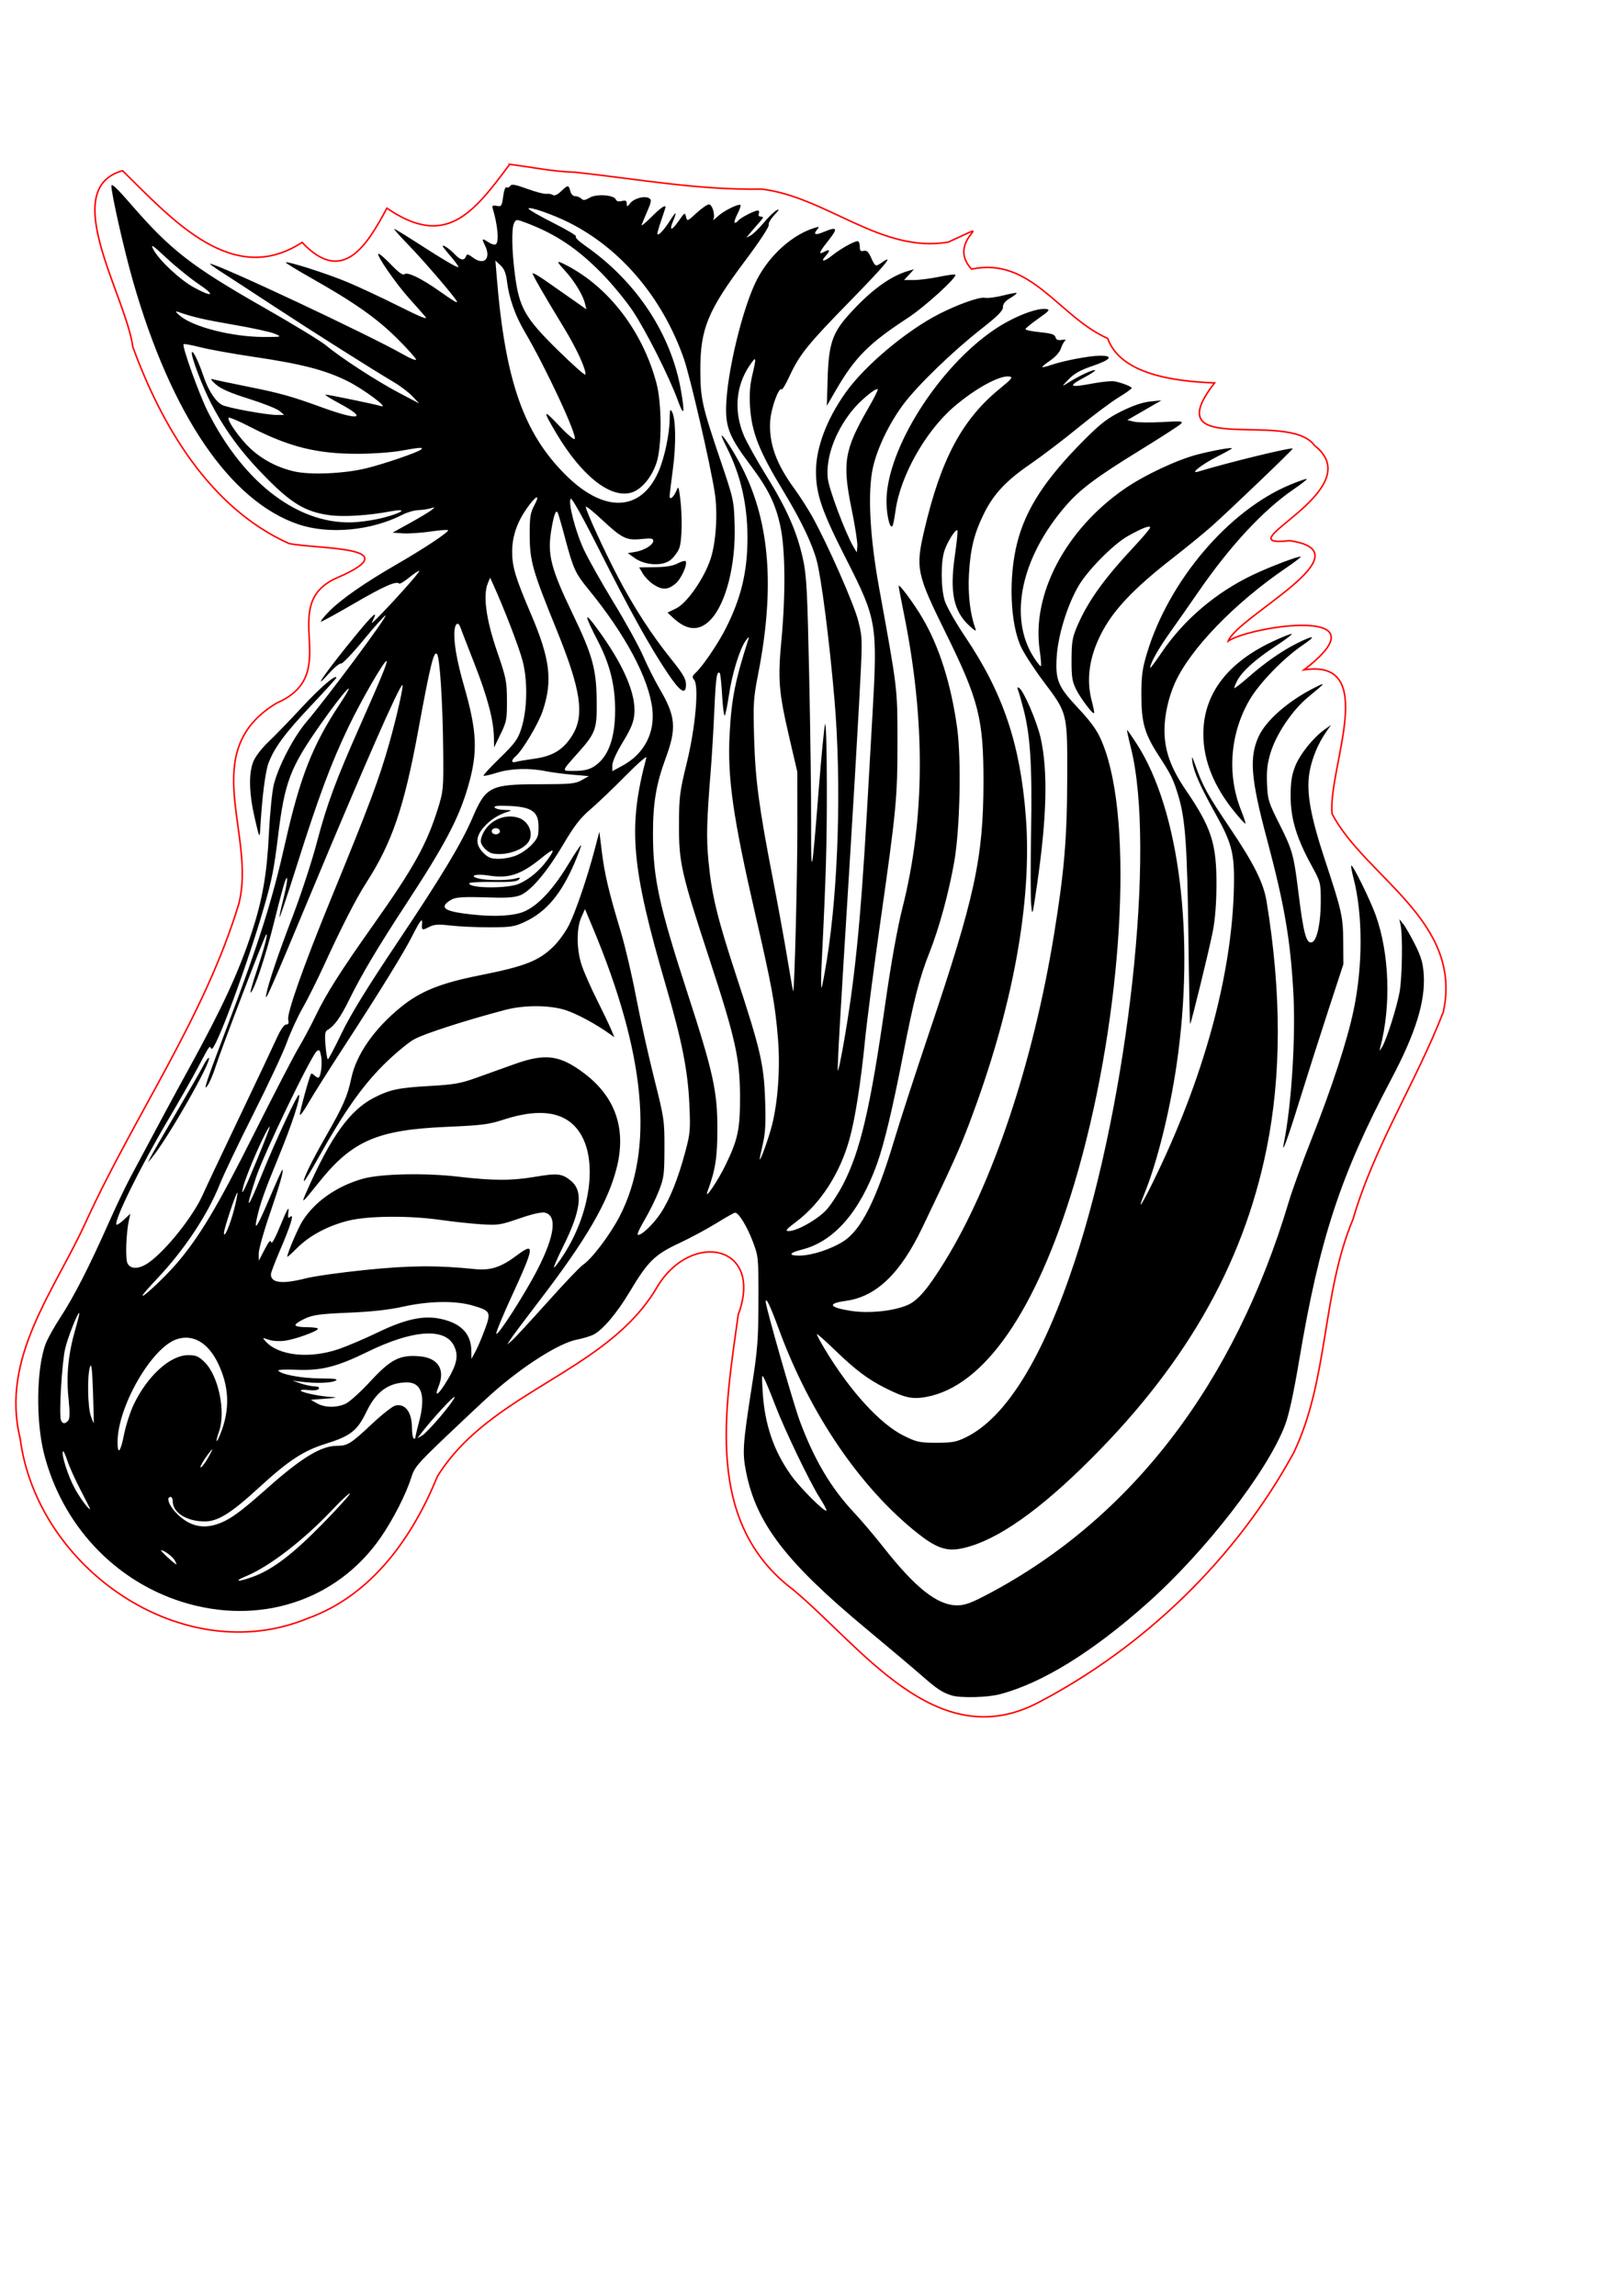<?xml version="1.0" encoding="UTF-8" standalone="no"?>
<!-- Created with Inkscape (http://www.inkscape.org/) -->

<svg
   width="210mm"
   height="297mm"
   viewBox="0 0 210 297"
   version="1.1"
   id="svg1"
   xml:space="preserve"
   inkscape:version="1.3.2 (091e20e, 2023-11-25, custom)"
   sodipodi:docname="zebra.svg"
   xmlns:inkscape="http://www.inkscape.org/namespaces/inkscape"
   xmlns:sodipodi="http://sodipodi.sourceforge.net/DTD/sodipodi-0.dtd"
   xmlns="http://www.w3.org/2000/svg"
   xmlns:svg="http://www.w3.org/2000/svg"><sodipodi:namedview
     id="namedview1"
     pagecolor="#ffffff"
     bordercolor="#000000"
     borderopacity="0.25"
     inkscape:showpageshadow="2"
     inkscape:pageopacity="0.0"
     inkscape:pagecheckerboard="0"
     inkscape:deskcolor="#d1d1d1"
     inkscape:document-units="mm"
     inkscape:zoom="1.0343421"
     inkscape:cx="395.42044"
     inkscape:cy="377.53468"
     inkscape:window-width="1920"
     inkscape:window-height="1017"
     inkscape:window-x="-8"
     inkscape:window-y="-8"
     inkscape:window-maximized="1"
     inkscape:current-layer="layer1" /><defs
     id="defs1" /><g
     inkscape:label="Calque 1"
     inkscape:groupmode="layer"
     id="layer1"><path
       style="fill:#000000"
       d="m 123.141,219.333 c -1.192,-0.362 -1.928,-0.846 -3.821,-2.513 -1.019,-0.897 -4.293,-3.66 -7.276,-6.14 -10.322,-8.581 -14.159,-13.577 -15.489,-20.167 -0.524,-2.596 -0.459,-3.586 0.742,-11.277 0.731,-4.68 0.828,-5.95 0.837,-10.98 0.011,-5.623 0.002,-5.711 -0.742,-7.673 -0.738,-1.945 -1.818,-3.704 -2.275,-3.704 -0.127,0 -1.221,0.615 -2.433,1.366 -1.211,0.751 -3.398,1.924 -4.858,2.606 -3.112,1.453 -4.01,2.34 -6.362,6.281 -1.633,2.737 -3.456,4.892 -4.669,5.519 -0.405,0.209 -1.361,0.499 -2.125,0.643 -2.313,0.437 -7.069,3.457 -11.07,7.03 -0.959,0.857 -3.588,3.317 -5.841,5.466 -3.801,3.626 -4.131,4.018 -4.572,5.424 -0.654,2.083 -2.334,5.371 -3.918,7.668 -5.664,8.214 -15.754,11.488 -25.723,8.345 -8.776,-2.767 -15.501,-9.979 -17.842,-19.135 -1.094,-4.276 -0.994,-11.094 0.208,-14.258 0.257,-0.676 1.129,-2.237 1.938,-3.47 1.685,-2.566 3.695,-6.498 6.144,-12.015 0.936,-2.109 2.226,-4.821 2.867,-6.026 3.338,-6.28 5.628,-10.536 7.676,-14.262 4.202,-7.649 6.396,-12.408 8.033,-17.43 1.405,-4.309 1.967,-7.548 2.226,-12.832 0.128,-2.619 0.417,-5.477 0.642,-6.35 0.618,-2.402 2.575,-6.144 4.221,-8.07 2.655,-3.106 10.568,-13.758 10.221,-13.758 -0.13,0 -1.407,1.424 -2.837,3.165 -1.43,1.741 -2.744,3.116 -2.919,3.056 -0.175,-0.06 -0.874,0.51 -1.554,1.267 -2.524,2.81 -0.238,-0.432 3.556,-5.044 2.142,-2.604 2.821,-3.196 2.145,-1.871 -0.269,0.528 -0.2,0.503 0.482,-0.176 1.926,-1.917 5.611,-6.041 5.499,-6.154 -0.068,-0.068 -0.647,0.306 -1.287,0.83 -0.64,0.524 -1.233,0.883 -1.319,0.798 -0.37,-0.37 -1.982,0.341 -5.785,2.554 -2.236,1.301 -4.18,2.366 -4.32,2.367 -0.14,5.2e-4 0.336,-0.601 1.058,-1.336 1.522,-1.55 4.594,-3.687 8.721,-6.068 3.56,-2.054 6.839,-4.233 6.651,-4.421 -0.077,-0.077 -1.128,0.004 -2.337,0.18 -1.209,0.175 -2.793,0.278 -3.52,0.228 l -1.323,-0.091 2.249,-1.244 c 1.237,-0.684 2.487,-1.434 2.778,-1.667 0.515,-0.413 0.512,-0.419 -0.132,-0.228 -0.364,0.108 -1.078,0.21 -1.587,0.228 -0.509,0.017 -1.402,0.276 -1.984,0.575 -4.067,2.089 -9.547,2.6 -13.511,1.26 -8.822,-2.981 -16.43,-14.148 -21.375,-31.375 -1.151,-4.009 -2.817,-11.351 -2.817,-12.411 0,-0.376 0.746,0.324 2.473,2.318 5.198,6.003 7.83,8.05 17.286,13.439 3.745,2.134 7.35,4.331 8.011,4.881 1.931,1.609 6.543,4.607 9.404,6.113 l 2.646,1.393 -0.854,-0.909 c -0.47,-0.5 -1.541,-1.317 -2.381,-1.816 -3.013,-1.79 -10.615,-6.6 -15.575,-9.855 -2.779,-1.823 -5.815,-3.804 -6.747,-4.4 -0.932,-0.597 -1.608,-1.087 -1.502,-1.091 0.9,-0.026 20.629,9.238 25.01,11.743 0.909,0.52 1.654,0.817 1.654,0.66 0,-0.157 -1.101,-1.384 -2.447,-2.725 -2.631,-2.622 -5.553,-4.678 -11.128,-7.826 -1.864,-1.053 -3.341,-1.962 -3.283,-2.02 0.195,-0.195 5.316,1.44 7.955,2.54 1.433,0.597 4.41,1.988 6.615,3.091 2.962,1.481 3.87,1.842 3.479,1.381 -0.291,-0.343 -1.225,-1.399 -2.074,-2.346 -1.739,-1.937 -4.242,-5.551 -4.007,-5.786 0.085,-0.085 0.814,0.532 1.62,1.371 1.036,1.078 1.557,1.449 1.778,1.266 0.384,-0.319 2.171,0.548 4.49,2.179 1.908,1.342 2.294,1.575 2.294,1.388 0,-0.283 -4.141,-5.132 -6.18,-7.236 -1.164,-1.201 -2.039,-2.183 -1.946,-2.183 0.093,0 1.204,0.667 2.467,1.482 3.766,2.429 5.71,3.582 5.833,3.459 0.064,-0.064 -0.366,-0.673 -0.955,-1.354 -0.589,-0.681 -1.071,-1.294 -1.071,-1.363 0,-0.247 0.938,0.387 1.567,1.059 0.729,0.779 1.215,0.872 1.443,0.278 0.134,-0.35 0.265,-0.327 0.922,0.158 1.452,1.074 2.381,0.1 1.531,-1.604 -0.453,-0.908 -0.396,-0.952 0.488,-0.373 0.352,0.231 0.765,0.343 0.917,0.249 0.452,-0.279 0.264,-2.463 -0.402,-4.668 -0.101,-0.333 0.015,-0.4 0.526,-0.302 0.611,0.117 0.667,0.034 0.834,-1.221 0.103,-0.779 0.288,-1.278 0.439,-1.185 0.143,0.089 0.356,0.007 0.472,-0.181 0.167,-0.27 0.635,-0.188 2.2,0.383 1.094,0.399 2.206,0.69 2.471,0.646 0.265,-0.044 0.641,0.02 0.834,0.141 0.231,0.145 0.599,-0.016 1.073,-0.47 0.89,-0.853 0.99,-0.855 1.197,-0.029 0.099,0.396 0.355,0.661 0.637,0.661 0.259,0 0.615,0.144 0.791,0.32 0.25,0.25 0.486,0.222 1.084,-0.131 0.884,-0.522 3.152,-0.358 3.383,0.245 0.088,0.229 0.363,0.299 0.77,0.197 0.497,-0.125 0.635,-0.053 0.64,0.333 0.005,0.453 0.042,0.448 0.463,-0.07 0.514,-0.631 1.875,-0.98 2.446,-0.626 0.317,0.196 0.281,0.455 -0.231,1.636 -0.334,0.772 -0.673,1.582 -0.753,1.8 -0.08,0.218 0.479,-0.228 1.243,-0.992 1.189,-1.19 1.852,-1.654 1.852,-1.298 0,0.05 -0.238,0.783 -0.529,1.629 -0.291,0.846 -0.529,1.653 -0.529,1.794 0,0.442 0.845,-0.423 1.623,-1.661 0.826,-1.314 0.961,-1.263 0.375,0.141 -0.52,1.245 -0.119,1.157 0.805,-0.177 0.721,-1.04 0.766,-1.064 0.906,-0.472 0.144,0.609 0.174,0.598 1.357,-0.493 0.666,-0.614 1.391,-1.116 1.611,-1.116 0.435,0 0.846,1.436 0.557,1.945 -0.095,0.167 0.174,-0.018 0.596,-0.41 0.775,-0.72 2.706,-1.671 2.932,-1.444 0.067,0.067 -0.127,0.61 -0.431,1.206 -0.304,0.596 -0.439,1.084 -0.299,1.084 0.14,0 0.329,-0.121 0.42,-0.268 0.201,-0.326 2.106,-1.319 2.529,-1.319 0.167,0 0.235,0.179 0.151,0.397 -0.098,0.254 0.005,0.397 0.286,0.397 0.356,0 0.315,0.137 -0.214,0.728 -0.359,0.4 -0.887,1.013 -1.174,1.361 l -0.522,0.634 0.565,-0.296 c 0.311,-0.163 1.069,-0.898 1.684,-1.633 0.616,-0.735 1.374,-1.468 1.684,-1.628 0.403,-0.207 0.316,-0.029 -0.304,0.624 -0.478,0.503 -0.807,1.084 -0.731,1.29 0.079,0.215 -1.214,2.176 -3.028,4.595 -4.855,6.471 -5.826,8.833 -5.819,14.158 0.005,3.665 0.227,4.67 2.549,11.52 1.779,5.249 1.794,5.318 1.89,8.599 0.149,5.103 -1.125,10.105 -3.104,12.185 -1.452,1.527 -3.045,1.45 -4.849,-0.233 l -0.732,-0.682 1.117,-0.542 c 1.412,-0.685 3.683,-3.972 4.481,-6.484 0.691,-2.176 0.917,-5.895 0.515,-8.477 -0.581,-3.734 -3.179,-14.998 -4.004,-17.356 -2.735,-7.825 -8.094,-14.187 -14.801,-17.571 -2.12,-1.07 -5.292,-2.171 -5.292,-1.837 0,0.136 1.459,0.98 3.241,1.876 1.783,0.896 3.089,1.682 2.902,1.747 -0.19,0.066 0.335,0.587 1.191,1.183 6.642,4.628 11.131,11.425 12.399,18.77 0.518,3.004 0.381,3.431 -0.406,1.262 -1.093,-3.012 -4.129,-9.039 -5.846,-11.603 -0.918,-1.371 -2.749,-3.586 -4.069,-4.922 -3.133,-3.171 -5.897,-5.015 -9.653,-6.443 -1.311,-0.498 -1.361,-0.499 -1.614,-0.026 -0.363,0.679 -0.316,3.591 0.11,6.817 0.553,4.186 1.308,5.501 5.551,9.669 1.901,1.867 3.494,3.283 3.539,3.145 0.177,-0.532 -1.097,-3.327 -2.765,-6.062 -2.554,-4.189 -4.05,-6.786 -4.05,-7.034 0,-0.12 0.774,0.324 1.72,0.986 0.946,0.662 2.511,1.758 3.479,2.436 l 1.759,1.232 -0.189,-0.769 c -0.274,-1.111 -1.396,-2.942 -2.608,-4.258 -1.15,-1.247 -1.125,-1.363 0.153,-0.706 5.544,2.849 9.925,8.574 11.714,15.308 0.697,2.624 0.704,8.138 0.013,10.244 -0.645,1.964 -1.998,3.55 -3.337,3.91 -2.692,0.725 -6.387,-2.223 -9.639,-7.691 -1.796,-3.02 -1.738,-3.218 0.307,-1.04 1.024,1.091 1.954,1.896 2.067,1.787 0.399,-0.385 -3.727,-9.242 -6.492,-13.935 -1.2,-2.036 -1.999,-4.311 -2.258,-6.42 -0.136,-1.109 -0.356,-1.662 -0.844,-2.117 l -0.66,-0.615 0.172,2.117 c 1.094,13.429 3.483,20.252 8.993,25.687 4.913,4.846 9.611,4.684 11.897,-0.412 0.802,-1.788 1.476,-4.946 1.488,-6.976 0.006,-1.084 0.065,-1.267 0.286,-0.888 0.504,0.867 0.562,4.203 0.128,7.448 -0.232,1.74 -0.423,3.325 -0.423,3.521 0,0.53 0.519,0.112 0.859,-0.692 0.281,-0.664 0.307,-0.624 0.487,0.753 0.327,2.506 0.267,5.778 -0.123,6.711 -0.201,0.48 -0.707,1.143 -1.124,1.473 -1.029,0.812 -3.286,0.687 -4.609,-0.256 l -0.905,-0.644 0.965,-0.157 c 1.166,-0.19 2.334,-0.91 2.334,-1.44 0,-0.313 -0.292,-0.356 -1.538,-0.226 -1.942,0.203 -2.506,-0.077 -5.165,-2.56 -1.115,-1.042 -2.028,-1.766 -2.028,-1.609 0,0.483 2.317,5.545 4.119,8.998 2.06,3.949 4.388,7.542 6.946,10.727 1.518,1.889 1.899,2.544 1.899,3.261 0,1.447 -0.735,0.984 -2.417,-1.525 -2.262,-3.374 -4.878,-8.094 -8.757,-15.802 -2.072,-4.118 -3.59,-6.844 -3.732,-6.702 -0.393,0.393 0.587,4.204 1.695,6.585 0.563,1.211 2.298,4.293 3.855,6.848 1.557,2.555 3.275,5.672 3.818,6.926 0.543,1.254 1.475,3.111 2.07,4.125 2.152,3.667 2.288,5.159 0.827,9.12 -1.223,3.318 -1.638,5.813 -1.629,9.804 0.012,5.681 0.782,9.216 4.495,20.637 3.296,10.138 3.841,12.618 3.839,17.462 -10e-4,3.7 -0.256,5.326 -1.266,8.07 -0.503,1.367 1.305,-1.28 2.349,-3.44 1.594,-3.296 1.868,-4.631 1.844,-8.996 -0.026,-4.769 -0.631,-7.455 -3.975,-17.65 -3.627,-11.056 -3.937,-12.421 -3.922,-17.275 0.011,-3.672 0.087,-4.275 1.014,-8.07 1.126,-4.608 1.594,-9.94 0.943,-10.725 -0.28,-0.337 -0.243,-0.494 0.214,-0.92 0.916,-0.853 2.87,-3.73 3.866,-5.691 2.005,-3.947 2.829,-7.381 2.826,-11.776 -0.003,-4.288 -0.878,-8.094 -2.685,-11.674 -0.43,-0.851 -0.726,-1.548 -0.658,-1.548 0.257,0 1.821,2.49 2.792,4.446 3.462,6.973 4.083,15.424 1.94,26.378 -0.619,3.165 -0.661,3.83 -0.53,8.334 0.159,5.439 0.624,8.921 2.441,18.286 0.66,3.403 1.503,8.033 1.873,10.289 0.37,2.255 0.703,4.132 0.741,4.169 0.165,0.165 0.549,-14.983 0.542,-21.367 l -0.008,-7.011 -0.993,-4.262 c -1.412,-6.059 -1.545,-7.627 -1.073,-12.671 0.565,-6.046 0.518,-11.831 -0.122,-14.827 -0.622,-2.915 -1.561,-4.829 -3.892,-7.935 -2.616,-3.486 -3.172,-4.797 -3.135,-7.4 0.062,-4.415 2.156,-13.085 4.021,-16.65 1.651,-3.157 4.584,-5.768 7.456,-6.642 0.594,-0.181 0.623,-0.157 0.293,0.241 -0.537,0.647 -0.235,0.754 0.851,0.3 1.774,-0.741 1.9,-0.512 0.612,1.112 -1.263,1.592 -1.361,1.896 -0.454,1.411 0.664,-0.355 0.714,-0.101 0.112,0.564 -0.756,0.835 -0.219,0.792 0.862,-0.07 1.089,-0.868 2.808,-1.829 3.271,-1.829 0.151,0 0.275,0.312 0.275,0.692 0,0.55 0.103,0.665 0.503,0.561 0.385,-0.101 0.612,0.11 0.966,0.895 0.525,1.165 0.57,1.184 1.399,0.603 1.677,-1.175 0.424,0.344 -4.103,4.973 -5.499,5.622 -6.56,6.936 -7.85,9.722 -0.479,1.034 -0.939,1.812 -1.022,1.728 -0.369,-0.369 -1.393,2.478 -1.489,4.144 -0.166,2.861 0.775,5.477 3.128,8.697 0.691,0.946 1.723,2.553 2.293,3.572 2.003,3.581 5.44,11.378 5.99,13.59 0.55,2.211 0.55,2.221 0.09,10.716 -0.253,4.676 -0.806,14.039 -1.228,20.805 -1.246,19.974 -1.617,26.516 -1.512,26.621 0.054,0.054 0.358,-1.359 0.675,-3.141 1.498,-8.428 2.252,-15.848 3.075,-30.227 0.216,-3.784 0.543,-9.499 0.726,-12.7 0.669,-11.701 0.565,-12.319 -3.363,-20.047 -3.21,-6.315 -3.947,-8.451 -3.946,-11.439 0.002,-3.05 1.387,-6.726 3.836,-10.178 2.482,-3.499 7.895,-8.038 12.166,-10.203 2.446,-1.239 5.15,-2.192 5.846,-2.059 0.376,0.072 1.432,-0.061 2.346,-0.295 0.914,-0.234 1.709,-0.379 1.766,-0.322 0.057,0.057 -0.318,0.353 -0.833,0.657 -0.65,0.383 -0.937,0.743 -0.937,1.173 0,0.474 -0.671,1.147 -2.843,2.851 -3.654,2.866 -8.156,7.22 -9.999,9.668 -1.847,2.454 -3.417,5.704 -3.981,8.239 -0.704,3.163 -0.408,8.915 0.8,15.55 2.404,13.208 2.373,12.947 2.374,19.844 0.001,7.366 -0.128,8.728 -2.216,23.416 -0.859,6.039 -1.754,12.945 -1.99,15.346 -0.525,5.356 -1.266,10.07 -1.996,12.7 -1.225,4.415 -3.707,8.285 -6.829,10.649 -1.375,1.041 -1.551,1.257 -1.025,1.257 1.091,0 3.822,-1.557 4.92,-2.804 0.573,-0.651 1.516,-2.102 2.097,-3.224 2.237,-4.328 3.529,-9.854 5.458,-23.34 0.767,-5.363 1.561,-9.797 2.228,-12.435 2.943,-11.647 2.995,-24.262 0.157,-38.223 -0.356,-1.751 -0.647,-3.289 -0.647,-3.417 0,-0.407 1.991,2.277 3.116,4.201 2.143,3.664 3.657,8.464 4.442,14.076 0.575,4.116 0.385,13.106 -0.368,17.41 -0.697,3.979 -1.969,8.631 -3.219,11.768 -1.264,3.173 -2.019,6.105 -3.413,13.263 -1.337,6.864 -2.434,11.453 -3.345,13.996 -2.24,6.252 -5.59,10.087 -9.719,11.125 -1.666,0.419 -1.836,0.781 -0.365,0.781 1.593,0 4.113,-0.816 5.735,-1.857 2.304,-1.478 4.261,-5.388 6.589,-13.163 0.739,-2.468 2.765,-8.7 4.503,-13.85 5.897,-17.475 7.005,-22.59 7.018,-32.382 0.011,-8.188 -0.61,-10.637 -4.891,-19.315 -3.767,-7.635 -3.916,-8.351 -2.766,-13.272 2.146,-9.181 4.886,-14.321 9.747,-18.292 1.587,-1.297 1.763,-1.521 1.252,-1.596 -1.245,-0.182 -4.452,1.58 -7.214,3.965 -3.653,3.154 -6.9,8.943 -7.503,13.376 -0.095,0.697 -0.241,1.505 -0.325,1.796 -0.287,0.994 -0.836,-0.914 -0.849,-2.947 -0.042,-6.688 6.705,-17.405 14.052,-22.319 2.387,-1.597 5.39,-2.776 6.623,-2.602 0.527,0.075 0.382,0.248 -1.041,1.25 -0.909,0.64 -1.654,1.253 -1.654,1.362 0,0.11 0.848,0.285 1.885,0.389 1.465,0.147 1.911,0.291 2.005,0.648 0.086,0.33 0.317,0.427 0.827,0.346 0.41,-0.065 0.585,-0.02 0.416,0.107 -0.16,0.121 -0.407,0.576 -0.549,1.013 -0.152,0.467 -0.719,1.104 -1.379,1.55 -0.616,0.416 -1.079,0.797 -1.028,0.848 0.051,0.051 0.564,-0.07 1.14,-0.269 1.644,-0.566 5.006,-1.203 6.351,-1.203 1.794,0 1.388,0.522 -1.05,1.349 -1.514,0.514 -2.312,0.963 -3.022,1.704 -0.921,0.959 -0.929,0.983 -0.172,0.504 1.39,-0.879 3.118,-1.705 3.551,-1.697 0.23,0.004 -0.411,0.45 -1.425,0.99 -2.141,1.142 -1.864,1.315 1.181,0.738 1.191,-0.226 2.481,-0.342 2.868,-0.258 1.038,0.226 2.16,0.679 2.149,0.87 -0.005,0.091 -0.789,0.643 -1.741,1.225 -0.952,0.582 -3.3,2.342 -5.216,3.91 -1.917,1.568 -4.695,3.681 -6.175,4.695 -3.14,2.151 -4.758,3.889 -6.02,6.469 -1.241,2.534 -1.728,4.531 -1.907,7.813 -0.142,2.609 0.166,5.167 0.845,7.011 0.141,0.384 -0.08,0.274 -0.804,-0.397 -2.047,-1.897 -2.546,-4.34 -1.857,-9.102 0.247,-1.707 0.39,-3.162 0.319,-3.233 -0.212,-0.212 -1.226,1.364 -1.649,2.562 -0.504,1.43 -0.502,4.807 0.005,6.513 0.224,0.753 1.394,2.817 2.689,4.744 4.876,7.253 7.092,13.832 7.813,23.19 0.853,11.073 -1.702,24.923 -7.332,39.752 -1.264,3.329 -2.127,5.243 -6.084,13.494 -2.833,5.906 -5.962,8.895 -9.869,9.426 -2.467,0.335 -2.189,0.853 0.699,1.301 2.296,0.356 5.535,0.013 7.317,-0.775 1.306,-0.578 2.585,-2.079 4.743,-5.568 6.216,-10.049 11.43,-25.604 14.152,-42.219 1.343,-8.197 1.713,-12.55 1.731,-20.373 0.02,-8.502 0.062,-8.332 -3.093,-12.526 -1.167,-1.551 -2.458,-3.534 -2.869,-4.408 -1.43,-3.035 -1.656,-8.986 -0.514,-13.494 1.117,-4.407 3.674,-8.319 8.756,-13.395 2.077,-2.074 2.963,-2.751 4.773,-3.645 1.448,-0.715 2.731,-1.15 3.679,-1.245 l 1.455,-0.146 -2.208,1.276 -2.208,1.276 0.885,0.205 c 0.487,0.113 2.135,0.133 3.663,0.046 2.481,-0.142 2.736,-0.117 2.381,0.241 -0.218,0.221 -2.659,1.793 -5.424,3.495 -5.534,3.406 -7.642,4.99 -9.493,7.134 -5.763,6.675 -7.396,14.401 -4.13,19.54 0.45,0.708 0.873,1.232 0.941,1.164 0.068,-0.068 -0.004,-1.004 -0.159,-2.081 -1.044,-7.23 3.356,-15.581 10.988,-20.857 2.584,-1.786 6.856,-3.787 9.526,-4.461 2.144,-0.541 4.366,-0.93 4.366,-0.765 0,0.05 -0.886,0.54 -1.969,1.09 -1.979,1.004 -3.556,2.262 -2.396,1.911 3.973,-1.204 12.043,-3.169 12.233,-2.978 0.081,0.081 -8.132,7.947 -10.489,10.046 -0.959,0.854 -3.233,2.712 -5.052,4.129 -5.098,3.97 -7.727,6.758 -9.286,9.846 -1.522,3.015 -1.911,5.891 -1.172,8.668 0.211,0.794 0.343,1.484 0.292,1.535 -0.175,0.175 -1.757,-1.924 -2.343,-3.11 -0.494,-0.999 -0.586,-1.616 -0.574,-3.836 0.013,-2.296 0.113,-2.873 0.758,-4.366 1.376,-3.183 3.467,-6.097 7.363,-10.259 1.128,-1.205 2.051,-2.304 2.051,-2.442 0,-0.329 -1.066,0.083 -2.91,1.123 -1.825,1.029 -5.138,4.37 -6.323,6.375 -1.473,2.492 -2.694,6.447 -2.863,9.265 -0.177,2.97 0.18,3.833 2.691,6.507 2.184,2.325 2.89,3.444 3.683,5.834 3.66,11.028 1.814,36.133 -4.104,55.827 -4.957,16.495 -11.685,26.178 -19.138,27.541 -1.816,0.332 -2.761,0.128 -5.299,-1.145 -2.262,-1.134 -3.902,-2.37 -6.548,-4.934 -1.273,-1.234 -2.315,-2.148 -2.315,-2.032 0,0.116 0.437,0.942 0.971,1.834 3.279,5.48 7.198,9.785 10.298,11.311 1.658,0.816 2.027,0.895 4.204,0.895 2.063,0 2.584,-0.098 3.842,-0.718 5.165,-2.55 9.896,-10.202 14.034,-22.697 6.974,-21.061 10.531,-53.521 7.286,-66.477 -0.319,-1.273 -0.541,-2.315 -0.494,-2.315 0.048,0 0.607,0.805 1.244,1.789 5.531,8.55 7.579,24.976 5.17,41.47 -0.897,6.142 -2.538,12.716 -4.177,16.735 -1.1,2.697 -0.247,1.34 1.663,-2.646 6.409,-13.374 9.934,-26.911 9.934,-38.146 0,-3.397 -0.398,-4.787 -2.389,-8.354 -1.97,-3.53 -2.808,-5.413 -3,-6.747 -0.125,-0.871 -0.044,-0.754 0.462,0.661 0.904,2.529 1.55,3.691 4.415,7.937 3.083,4.57 4.335,7.079 4.728,9.472 1.94,11.839 1.936,22.504 -0.011,32.067 -3.104,15.247 -10.811,28.529 -23.954,41.285 -6.454,6.264 -11.753,9.745 -15.874,10.428 -1.691,0.28 -3.057,-0.242 -5.315,-2.033 -7.424,-5.89 -13.937,-15.46 -17.934,-26.35 -1.123,-3.059 -1.718,-4.304 -1.718,-3.591 0,0.677 3.588,13.218 4.421,15.451 1.853,4.969 4.024,8.636 6.972,11.774 0.957,1.019 2.675,3.043 3.819,4.498 4.164,5.3 7.005,7.541 9.561,7.541 0.999,0 1.792,-0.291 4.044,-1.481 18.498,-9.779 31.858,-27.228 38.875,-50.774 0.434,-1.455 1.708,-4.968 2.831,-7.805 2.721,-6.873 4.714,-12.963 5.55,-16.962 1.203,-5.751 1.193,-12.394 -0.026,-17.075 -0.214,-0.821 -0.341,-1.541 -0.283,-1.599 0.181,-0.181 2.457,4.444 3.17,6.439 1.775,4.969 2,11.774 0.568,17.132 -0.123,0.458 -0.078,0.44 0.254,-0.106 0.574,-0.943 1.899,-5.119 2.264,-7.133 0.33,-1.825 0.413,-7.336 0.13,-8.626 l -0.171,-0.777 0.512,0.632 c 0.282,0.347 0.966,1.536 1.52,2.642 0.805,1.607 1.032,2.389 1.129,3.904 0.222,3.463 -1.045,7.554 -4.17,13.46 -6.597,12.471 -9.306,20.722 -11.933,36.351 -0.743,4.418 -1.34,7.152 -1.858,8.505 -2.29,5.977 -10.304,16.326 -17.82,23.01 -7.116,6.329 -13.634,10.348 -19.085,11.768 -1.616,0.421 -5.051,0.505 -6.214,0.152 z M 32.805,203.949 c 2.536,-0.949 5.115,-2.921 8.958,-6.85 2.013,-2.058 3.593,-3.809 3.511,-3.891 -0.082,-0.082 -1.063,0.822 -2.181,2.01 -3.721,3.955 -8.216,7.429 -11.219,8.67 -1.83,0.756 -1.063,0.806 0.93,0.06 z m -10.171,-2.055 c -0.269,-0.502 -1.421,-1.368 -1.797,-1.35 -0.18,0.009 1.784,1.828 1.984,1.838 0.042,0.002 -0.043,-0.217 -0.188,-0.488 z m 6.462,-5.132 c 1.219,-0.605 2.577,-1.656 5.556,-4.302 4.382,-3.891 6.906,-5.42 8.947,-5.42 1.37,-2.8e-4 1.798,-0.268 4.52,-2.825 1.295,-1.217 2.653,-2.287 3.018,-2.378 1.287,-0.323 2.158,0.833 2.165,2.872 0.002,0.683 0.103,1.302 0.224,1.377 0.121,0.075 0.227,-0.007 0.235,-0.183 0.008,-0.175 0.206,-1.029 0.441,-1.896 0.91,-3.364 0.379,-5.17 -1.519,-5.17 -2.381,0 -4.003,1.166 -5.264,3.785 -1.189,2.47 -2.043,3.143 -5.277,4.153 -2.903,0.908 -4.826,2.173 -8.681,5.712 -3.582,3.289 -5.281,4.343 -6.986,4.336 -2.336,-0.01 -4.126,-1.148 -4.126,-2.623 0,-0.301 -0.119,-0.547 -0.265,-0.547 -0.664,0 -0.174,1.236 0.896,2.261 1.813,1.738 3.774,2.009 6.116,0.846 z m 76.965,-3.003 c -1.279,-1.999 -4.546,-8.799 -5.771,-12.011 -0.527,-1.382 -1.138,-2.871 -1.357,-3.307 -0.376,-0.749 -0.39,-0.66 -0.253,1.587 0.258,4.241 1.42,7.658 3.68,10.826 1.151,1.613 4.337,4.795 4.569,4.563 0.065,-0.065 -0.326,-0.811 -0.868,-1.658 z m -95.617,-0.964 c -0.705,-1.346 -1.491,-3.097 -1.748,-3.89 -0.256,-0.794 -0.513,-1.302 -0.571,-1.13 -0.176,0.527 0.724,3.283 1.574,4.822 0.681,1.233 1.728,2.646 1.961,2.646 0.036,0 -0.511,-1.101 -1.216,-2.447 z m 16.633,-4.483 c 0.506,-0.948 0.521,-1.031 0.086,-0.496 -0.813,1 -1.552,2.331 -1.083,1.951 0.214,-0.174 0.663,-0.828 0.998,-1.455 z m -9.799,-6.564 c 1.774,-3.742 4.736,-6.438 7.074,-6.438 0.991,0 1.342,0.148 2.108,0.89 1.802,1.746 2.78,6.412 1.883,8.977 -0.514,1.471 -0.384,1.719 0.173,0.328 1.277,-3.191 1.162,-6.154 -0.358,-9.246 -1.278,-2.599 -3.24,-3.707 -5.316,-3 -3.24,1.104 -7.613,8.709 -7.631,13.273 -0.007,1.759 0.381,1.349 0.818,-0.865 0.239,-1.21 0.802,-2.974 1.25,-3.92 z m 39.746,1.457 c 1.037,-1.232 1.845,-2.349 1.796,-2.484 -0.079,-0.215 -2.909,2.852 -4.304,4.666 l -0.51,0.663 0.567,-0.303 c 0.312,-0.167 1.415,-1.311 2.452,-2.543 z m -48.199,0.565 c 0.217,-0.261 0.227,-1.052 0.037,-2.887 -0.307,-2.962 -0.029,-5.756 0.888,-8.922 0.338,-1.166 0.566,-2.119 0.507,-2.119 -0.232,0 -1.443,3.061 -1.818,4.595 -0.42,1.719 -0.83,8.555 -0.555,9.27 0.199,0.518 0.545,0.541 0.942,0.063 z m 3.205,-3.741 c -0.108,-3.049 -0.2,-3.785 -0.394,-3.175 -0.361,1.135 -0.293,5.111 0.107,6.302 0.187,0.555 0.359,0.972 0.384,0.926 0.024,-0.046 -0.02,-1.87 -0.097,-4.053 z m 32.719,1.55 c 0.504,-0.239 1.943,-1.546 3.197,-2.905 2.618,-2.836 3.782,-3.427 6.33,-3.216 2.433,0.202 3.375,1.723 2.45,3.956 -0.518,1.252 -0.108,1.124 0.766,-0.237 1.64,-2.556 1.928,-3.765 1.22,-5.134 -1.193,-2.307 -5.359,-1.999 -11.133,0.826 -4.024,1.968 -6.014,2.468 -9.27,2.331 -1.336,-0.056 -2.373,-0.011 -2.304,0.1 0.307,0.497 3.019,1.011 5.376,1.019 1.901,0.006 2.413,0.077 2.053,0.286 -0.538,0.313 -2.625,0.382 -4.417,0.147 l -1.189,-0.156 1.058,0.366 c 0.582,0.201 1.393,0.375 1.802,0.386 0.476,0.013 0.678,0.126 0.561,0.315 -0.111,0.18 -0.641,0.243 -1.362,0.162 -0.671,-0.076 -1.08,-0.033 -0.948,0.098 0.282,0.282 2.667,0.75 4.151,0.815 0.639,0.028 0.269,0.11 -0.896,0.198 l -1.984,0.151 0.794,0.452 c 1.014,0.578 2.576,0.594 3.747,0.039 z m 17.97,-9.551 c 0.851,-2.297 0.776,-2.449 -1.547,-3.132 -2.246,-0.661 -5.677,-0.604 -9.057,0.15 -1.793,0.4 -4.052,0.649 -7.011,0.772 -3.641,0.152 -4.574,0.276 -5.622,0.75 -0.691,0.312 -1.257,0.694 -1.257,0.848 0,0.162 0.61,0.279 1.455,0.279 0.8,0 1.455,0.09 1.455,0.2 0,0.31 -2.901,1.36 -4.279,1.549 -0.706,0.097 -1.603,0.041 -2.092,-0.129 -0.842,-0.294 -0.849,-0.29 -0.383,0.225 1.677,1.853 5.686,2.272 9.44,0.986 1.114,-0.381 3.381,-1.348 5.038,-2.147 3.595,-1.735 5.934,-2.242 8.152,-1.766 2.658,0.57 3.953,1.927 3.978,4.165 l 0.011,1.018 0.505,-0.926 c 0.278,-0.509 0.824,-1.788 1.214,-2.842 z m 8.089,-3.549 c 2.17,-2.424 4.238,-4.599 4.596,-4.834 1.153,-0.756 3.53,-3.893 4.773,-6.299 4.509,-8.731 3.363,-21.001 -3.491,-37.369 l -0.994,-2.373 -0.472,1.05 c -0.656,1.46 -0.631,4.207 0.057,6.248 0.298,0.885 1.177,2.876 1.953,4.423 0.776,1.548 1.604,3.275 1.839,3.838 l 0.428,1.024 -0.595,-0.427 c -1.797,-1.289 -4.346,-2.659 -5.77,-3.102 -2.099,-0.653 -5.331,-0.656 -7.79,-0.006 -5.192,1.372 -10.477,3.08 -11.774,3.806 -0.8,0.448 -2.597,1.954 -3.992,3.348 -2.737,2.734 -5.122,6.134 -8.316,11.858 -0.994,1.781 -1.856,3.19 -1.915,3.131 -0.189,-0.189 0.941,-2.509 2.83,-5.812 2.238,-3.914 2.794,-5.186 3.277,-7.495 0.639,-3.058 2.956,-6.387 6.397,-9.19 2.525,-2.056 5.134,-3.111 10.187,-4.117 5.977,-1.19 7.719,-1.88 9.666,-3.826 0.634,-0.634 1.5,-1.847 1.924,-2.696 0.861,-1.723 2.366,-6.145 3.306,-9.718 l 0.62,-2.354 0.321,2.61 c 0.355,2.889 0.898,5.184 2.431,10.269 0.565,1.874 1.46,5.684 1.989,8.467 0.529,2.783 1.575,7.5 2.325,10.483 1.324,5.266 1.363,5.532 1.354,9.128 -0.008,3.407 -0.068,3.853 -0.739,5.556 -0.401,1.019 -1.212,2.665 -1.801,3.658 -0.589,0.993 -1.004,1.873 -0.922,1.955 0.296,0.296 1.97,-1.256 2.956,-2.742 1.198,-1.805 2.263,-4.456 3.204,-7.974 0.635,-2.373 0.675,-2.844 0.526,-6.142 -0.195,-4.322 -0.959,-8.2 -2.985,-15.149 -4.566,-15.66 -4.998,-20.648 -2.575,-29.698 0.078,-0.291 -1.149,0.781 -2.726,2.381 -1.577,1.601 -3.615,3.546 -4.528,4.324 -1.301,1.107 -2.064,2.095 -3.523,4.562 -2.085,3.523 -4.139,5.95 -5.526,6.53 -0.648,0.271 -1.682,0.364 -3.443,0.31 -4.283,-0.13 -4.97,-0.083 -5.693,0.391 -1.27,0.832 -0.771,1.312 1.724,1.657 3.189,0.441 5.759,0.417 7.423,-0.07 1.895,-0.554 4.061,-2.752 6.177,-6.265 0.856,-1.422 1.601,-2.54 1.656,-2.485 0.055,0.055 -0.319,1.077 -0.83,2.271 -1.74,4.065 -3.674,6.357 -6.459,7.652 -1.329,0.618 -1.81,0.692 -4.53,0.696 -1.673,0.002 -3.941,-0.1 -5.04,-0.227 -1.659,-0.192 -2.141,-0.157 -2.844,0.207 -0.857,0.443 -0.946,0.398 -0.861,-0.435 0.088,-0.864 -0.242,-0.468 -1.21,1.455 -1.131,2.248 -4.203,7.23 -9.011,14.618 -1.894,2.91 -3.907,6.1 -4.472,7.088 -0.566,0.988 -1.067,1.68 -1.115,1.537 -0.078,-0.233 1.236,-5.021 1.454,-5.3 0.049,-0.063 0.23,0.026 0.403,0.198 0.172,0.172 0.403,0.313 0.513,0.313 0.326,0 0.561,-1.778 0.37,-2.798 -0.147,-0.786 -0.242,-0.892 -0.559,-0.629 -0.761,0.631 -6.88,13.344 -7.864,16.338 -1.491,4.534 -1.162,4.382 0.744,-0.344 1.73,-4.29 4.635,-10.528 4.818,-10.345 0.253,0.253 -0.924,3.853 -2.558,7.831 -1.883,4.581 -2.486,6.278 -2.89,8.134 -0.404,1.854 0.091,1.059 1.687,-2.709 0.832,-1.965 1.556,-3.573 1.608,-3.573 0.227,0 -0.344,2.01 -1.656,5.82 -0.776,2.255 -1.406,4.517 -1.399,5.027 l 0.013,0.927 0.75,-1.45 c 0.551,-1.065 0.776,-1.314 0.849,-0.938 0.06,0.312 0.539,-0.565 1.231,-2.255 0.816,-1.993 1.096,-2.483 1.004,-1.752 -0.108,0.859 -0.07,0.965 0.252,0.698 0.527,-0.437 0.015,1.189 -1.427,4.538 -0.603,1.4 -1.096,2.716 -1.096,2.924 0,1.123 1.475,1.29 4.522,0.512 1.078,-0.276 4.562,-0.766 7.741,-1.089 5.705,-0.58 9.282,-0.607 14.139,-0.105 2.006,0.207 3.377,-0.239 5.398,-1.758 2.402,-1.805 2.327,-1.184 -0.632,5.242 -1.157,2.513 -2.059,4.703 -2.005,4.867 0.144,0.433 3.782,-5.247 5.399,-8.431 2.175,-4.28 2.49,-6.839 0.89,-7.226 -0.418,-0.101 -1.623,0.173 -3.292,0.75 -2.474,0.854 -2.776,0.9 -5.027,0.752 -1.317,-0.086 -3.645,-0.337 -5.173,-0.557 -4.092,-0.588 -9.471,-0.538 -12.013,0.112 -2.631,0.673 -4.961,1.924 -6.56,3.523 -0.699,0.699 -1.271,1.208 -1.271,1.132 0,-0.451 1.384,-3.698 1.975,-4.635 1.588,-2.515 4.464,-4.524 7.826,-5.465 2.286,-0.64 8,-0.765 12.262,-0.269 4.625,0.538 6.982,0.539 10.123,0.004 2.785,-0.475 3.408,-0.398 4.547,0.561 1.579,1.328 1.275,3.83 -1.024,8.443 -0.72,1.445 -1.257,2.679 -1.194,2.742 0.064,0.064 0.64,-0.702 1.282,-1.701 3.228,-5.024 4.26,-11.336 2.457,-15.021 -1.619,-3.31 -5.07,-4.104 -10.342,-2.379 -1.839,0.602 -2.793,0.721 -7.276,0.912 -8.964,0.381 -12.233,1.796 -16.52,7.153 -2.281,2.85 -2.357,2.908 -1.625,1.247 3.17,-7.189 5.628,-10.599 8.795,-12.202 2.026,-1.025 3.149,-1.26 7.101,-1.483 3.189,-0.18 4.035,-0.328 6.085,-1.064 1.31,-0.47 3.512,-1.26 4.895,-1.755 4.036,-1.444 5.902,-1.2 9.066,1.189 4.033,3.045 5.457,7.185 4.196,12.202 -1.119,4.454 -3.946,9.307 -10.078,17.3 -1.771,2.309 -3.416,4.508 -3.655,4.889 l -0.435,0.691 0.617,-0.529 c 0.34,-0.291 2.392,-2.512 4.562,-4.936 z m -47.988,-4.983 c 2.996,-3.498 5.281,-7.323 10.037,-16.803 2.555,-5.093 5.146,-10.093 5.757,-11.113 0.611,-1.019 1.597,-2.865 2.192,-4.102 1.396,-2.906 3.236,-5.812 7.431,-11.737 5.296,-7.48 6.983,-10.515 8.434,-15.175 0.695,-2.231 0.722,-2.531 0.673,-7.483 -0.063,-6.335 -0.438,-12.115 -0.812,-12.489 -0.409,-0.409 -0.864,1.459 -2.431,9.975 -1.819,9.884 -3.392,14.485 -6.711,19.629 -1.302,2.018 -3.188,5.704 -5.489,10.725 -0.848,1.852 -2.084,4.322 -2.747,5.489 -0.662,1.167 -1.58,3.165 -2.04,4.439 -0.459,1.274 -2.402,5.427 -4.318,9.229 -1.916,3.802 -3.878,7.91 -4.36,9.128 -1.549,3.911 -4.589,8.489 -8.11,12.212 -0.876,0.926 -1.697,1.854 -1.824,2.062 -0.536,0.877 2.754,-2.16 4.318,-3.985 z m -3.488,-0.223 c 2.281,-1.658 5.763,-6.07 6.941,-8.795 0.278,-0.644 2.353,-5.04 4.611,-9.77 2.258,-4.729 4.468,-9.403 4.912,-10.385 0.503,-1.112 0.965,-1.786 1.226,-1.786 0.306,0 0.377,-0.166 0.265,-0.613 -0.198,-0.788 1.999,-7.01 5.435,-15.394 5.097,-12.44 6.316,-15.688 7.648,-20.386 0.927,-3.269 1.889,-7.527 1.701,-7.527 -0.377,0 -4.955,10.42 -11.858,26.987 -5.047,12.113 -6.018,14.314 -5.778,13.097 0.317,-1.604 1.516,-5.154 3.431,-10.152 1.08,-2.819 2.493,-7.138 3.14,-9.597 1.297,-4.929 2.438,-8.003 5.66,-15.259 2.606,-5.867 3.499,-8.042 3.36,-8.181 -0.223,-0.223 -3.245,4.996 -4.94,8.529 -2.238,4.667 -3.86,9.014 -6.634,17.78 -1.206,3.813 -2.233,6.892 -2.282,6.844 -0.049,-0.049 0.156,-1.045 0.454,-2.214 0.579,-2.267 0.717,-3.616 0.251,-2.45 -0.142,0.355 -0.777,2.738 -1.411,5.295 -1.08,4.357 -2.571,8.839 -3.035,9.125 -0.113,0.07 0.243,-1.208 0.79,-2.839 0.977,-2.911 1.508,-4.953 1.217,-4.68 -0.221,0.208 -5.855,14.926 -6.544,17.096 -0.33,1.039 -0.82,2.17 -1.09,2.514 -0.541,0.689 -0.125,-0.54 2.739,-8.106 3.982,-10.518 5.704,-15.985 7.374,-23.416 1.895,-8.431 3.538,-12.614 7.016,-17.859 2.561,-3.863 0.68,-1.893 -2.448,2.564 -3.964,5.648 -4.642,7.43 -5.51,14.501 -0.519,4.228 -0.786,5.589 -1.766,8.996 -2.207,7.678 -6.455,19.127 -6.856,18.478 -0.262,-0.424 -0.165,-0.559 -1.744,2.424 -0.732,1.382 -2.482,4.457 -3.889,6.833 -3.575,6.035 -7.047,13.093 -6.641,13.499 0.074,0.074 0.506,-0.214 0.96,-0.64 l 0.826,-0.774 -0.172,0.794 c -0.383,1.765 -0.493,5.071 -0.187,5.642 0.433,0.81 1.572,0.74 2.83,-0.174 z m 0.129,-13.538 c 0.178,-0.364 1.659,-2.928 3.291,-5.699 1.632,-2.77 3.23,-5.55 3.55,-6.177 0.32,-0.627 0.645,-1.076 0.724,-0.998 0.401,0.401 -5.27,10.342 -7.345,12.874 l -0.542,0.661 z m 10.838,6.694 c 0.284,-1.111 0.469,-2.067 0.411,-2.125 -0.138,-0.138 -1.751,4.707 -1.737,5.22 0.02,0.76 0.813,-1.092 1.326,-3.096 z m 3.003,-6.509 c 0.941,-2.285 1.661,-4.154 1.599,-4.154 -0.339,0 -3.043,6.131 -3.443,7.805 -0.349,1.461 0.12,0.533 1.844,-3.652 z m 66.576,-4.327 c 0.78,-3.031 1.091,-7.477 0.784,-11.228 -0.362,-4.426 -0.778,-6.709 -2.913,-15.983 -2.913,-12.653 -3.643,-17.767 -3.343,-23.416 0.244,-4.595 0.707,-6.918 2.476,-12.417 0.074,-0.229 -0.118,-0.059 -0.427,0.378 -0.758,1.074 -1.736,4.275 -2.141,7.011 -0.183,1.237 -0.418,2.409 -0.522,2.605 -0.104,0.196 -0.261,-0.919 -0.349,-2.478 -0.088,-1.559 -0.226,-2.9 -0.306,-2.98 -0.382,-0.382 -0.521,0.559 -0.707,4.77 -0.111,2.505 -0.322,6.045 -0.469,7.867 -0.526,6.499 -0.58,8.645 -0.296,11.63 0.423,4.444 1.118,7.319 3.591,14.855 3.152,9.604 3.585,11.47 3.743,16.119 0.101,2.956 0.034,4.25 -0.292,5.639 -0.233,0.991 -0.416,1.884 -0.409,1.984 0.033,0.418 1.13,-2.606 1.581,-4.357 z m -55.669,-11.941 c 1.15,-2.396 3.265,-5.835 7.282,-11.837 5.647,-8.439 8.24,-12.746 9.634,-16 1.74,-4.064 2.308,-4.352 8.583,-4.36 4.119,-0.005 4.732,-0.064 5.556,-0.529 l 0.926,-0.524 -2.117,-0.18 c -1.164,-0.099 -2.758,-0.31 -3.542,-0.469 -2.109,-0.426 -4.456,-0.344 -6.248,0.218 -0.873,0.274 -1.644,0.444 -1.712,0.379 -0.069,-0.066 0.885,-1.102 2.118,-2.302 1.925,-1.874 2.315,-2.406 2.752,-3.756 0.783,-2.42 0.863,-6.158 0.187,-8.764 -0.459,-1.772 -2.428,-6.885 -3.853,-10.007 l -0.362,-0.794 -0.317,0.794 c -0.617,1.545 -0.182,4.678 1.212,8.731 1.183,3.44 1.275,3.893 1.286,6.35 0.011,2.445 -0.052,2.776 -0.827,4.366 l -0.838,1.72 -0.022,-1.268 c -0.038,-2.257 -0.826,-5.242 -2.524,-9.573 -0.915,-2.332 -1.734,-4.449 -1.821,-4.703 -0.255,-0.748 -0.663,-0.532 -0.753,0.397 -0.139,1.444 0.277,3.88 1.233,7.21 1.703,5.932 1.808,8.551 0.521,12.992 -1.196,4.126 -2.981,7.514 -8.004,15.186 -3.657,5.586 -5.755,9.111 -7.35,12.345 -1.163,2.36 -1.947,3.461 -2.812,3.951 -0.348,0.197 -0.399,0.561 -0.28,2.026 0.08,0.982 0.218,1.784 0.307,1.783 0.089,-0.002 0.892,-1.523 1.783,-3.381 z m 62.774,-9.448 c 1.512,-9.434 1.908,-22.936 0.988,-33.713 -0.641,-7.514 -1.695,-15.743 -2.305,-18.001 -0.593,-2.196 -2.065,-5.254 -4.312,-8.961 -3.142,-5.181 -4.092,-7.586 -4.306,-10.896 -0.102,-1.587 -0.02,-2.779 0.28,-4.051 0.583,-2.474 0.542,-2.609 -0.375,-1.24 -1.742,2.598 -2.01,5.821 -0.742,8.909 0.369,0.898 1.708,3.303 2.976,5.344 2.617,4.212 3.939,7.222 4.709,10.717 0.464,2.108 0.567,4.029 0.804,15.115 0.15,6.985 0.263,15.617 0.252,19.182 -0.022,7.405 0.09,6.865 1.014,-4.86 0.32,-4.056 0.676,-7.687 0.791,-8.07 0.116,-0.383 0.218,3.114 0.227,7.771 0.015,7.655 -0.102,11.749 -0.655,22.886 -0.098,1.965 -0.115,3.512 -0.038,3.44 0.077,-0.073 0.387,-1.68 0.691,-3.572 z m -39.789,-9.887 c 1.342,-0.612 2.647,-1.711 3.611,-3.042 1.122,-1.549 0.923,-1.635 -0.711,-0.304 -2.693,2.193 -4.253,2.714 -6.869,2.292 -1.642,-0.265 -2.666,0.043 -1.295,0.389 1.029,0.26 3.752,0.264 4.735,0.006 0.657,-0.172 0.734,-0.148 0.446,0.142 -0.254,0.256 -1.16,0.335 -3.373,0.297 -1.664,-0.029 -3.026,0.052 -3.026,0.18 0,0.663 5.047,0.694 6.482,0.04 z m -0.265,-3.707 c 1.249,-0.573 2.466,-1.733 2.67,-2.546 0.08,-0.319 0.107,-1.032 0.061,-1.586 -0.129,-1.54 -1.053,-2.092 -3.708,-2.212 -1.518,-0.069 -2.08,-0.012 -1.951,0.197 0.1,0.162 0.681,0.304 1.291,0.317 0.93,0.019 1.002,0.055 0.446,0.224 -1.252,0.381 -2.302,1.05 -3.134,1.997 -1.086,1.237 -1.105,2.287 -0.06,3.332 0.644,0.644 0.988,0.772 2.051,0.768 0.702,-0.003 1.753,-0.224 2.335,-0.491 z m -3.236,-0.208 c -0.325,-0.068 -0.822,-0.419 -1.106,-0.78 -0.421,-0.535 -0.467,-0.797 -0.25,-1.42 0.659,-1.892 2.788,-2.997 4.681,-2.43 1.432,0.429 2.124,2.164 1.292,3.239 -0.822,1.062 -3.022,1.725 -4.617,1.391 z m 0.987,-2.866 c 0,-0.22 -0.235,-0.397 -0.529,-0.397 -0.294,0 -0.529,0.176 -0.529,0.397 0,0.22 0.235,0.397 0.529,0.397 0.294,0 0.529,-0.176 0.529,-0.397 z m 12.094,-8.325 c 1.871,-1.141 2.808,-3.564 2.818,-7.285 0.008,-3.232 -0.65,-5.912 -2.187,-8.899 -1.847,-3.59 -1.887,-4.085 -0.138,-1.704 3.396,4.624 5.056,8.451 4.809,11.083 -0.098,1.048 -0.449,1.896 -1.486,3.596 -0.811,1.329 -1.358,2.534 -1.358,2.993 v 0.768 l 1.352,-0.736 c 2.765,-1.505 4.173,-4.195 3.821,-7.303 -0.447,-3.951 -3.495,-9.663 -8.257,-15.472 -1.715,-2.093 -1.976,-2.665 -3.045,-6.684 -0.445,-1.674 -0.872,-3.148 -0.949,-3.275 -0.243,-0.404 -0.531,0.433 -0.854,2.481 -0.472,2.987 0.021,4.873 2.755,10.549 2.622,5.444 3.106,7.195 3.156,11.411 0.042,3.55 -0.154,4.108 -2.3,6.524 -2.36,2.657 -2.32,2.472 -0.54,2.471 1.075,-6.8e-4 1.815,-0.16 2.403,-0.519 z m -7.596,-1.067 c 2.354,-0.327 3.709,-1.161 4.851,-2.986 1.641,-2.622 1.156,-5.89 -2.042,-13.759 -3.074,-7.562 -3.435,-8.829 -3.449,-12.095 -0.011,-2.407 0.07,-2.932 0.599,-3.931 0.845,-1.596 0.176,-1.275 -1.048,0.503 -1.231,1.788 -1.821,3.579 -1.821,5.527 0,1.923 0.434,3.36 2.411,7.981 2.506,5.858 2.849,8.661 1.542,12.588 -0.549,1.649 -2.653,5.169 -3.511,5.873 -0.579,0.475 -0.567,0.902 0.021,0.719 0.255,-0.079 1.356,-0.268 2.447,-0.42 z M 110.183,65.827 c -1.216,-5.957 -0.937,-7.642 2.16,-13.013 0.739,-1.282 1.291,-2.384 1.226,-2.449 -0.244,-0.244 -2.337,1.512 -3.387,2.84 -2.183,2.762 -3.349,6.059 -3.074,8.69 0.144,1.375 2.272,7.05 3.305,8.814 l 0.441,0.752 0.081,-0.783 c 0.044,-0.431 -0.293,-2.613 -0.75,-4.85 z m -60.72,1.182 c 2.652,-0.671 3.438,-1.303 1.064,-0.855 -2.898,0.546 -6.095,0.743 -7.933,0.488 -3.022,-0.42 -4.828,-1.483 -8.057,-4.743 -3.201,-3.231 -5.283,-6.018 -7.147,-9.566 -1.227,-2.334 -2.803,-6.526 -2.549,-6.779 0.175,-0.175 0.856,1.251 1.498,3.137 0.623,1.832 1.533,3.233 2.402,3.698 0.69,0.369 5.813,1.304 7.081,1.292 l 0.947,-0.009 -0.62,-0.517 c -0.341,-0.284 -2.127,-0.991 -3.969,-1.57 -2.425,-0.763 -3.604,-1.28 -4.275,-1.876 -0.563,-0.501 -0.73,-0.761 -0.425,-0.664 0.275,0.087 2.299,0.518 4.498,0.957 4.257,0.851 5.7,1.253 9.686,2.703 4.849,1.763 5.998,1.49 2.228,-0.529 -1.153,-0.617 -1.949,-1.125 -1.769,-1.128 0.35,-0.005 6.399,1.247 7.157,1.482 1.2,0.372 -2.212,-2.181 -4.308,-3.223 -2.9,-1.442 -5.922,-2.223 -12.171,-3.146 -2.619,-0.387 -5.699,-0.941 -6.844,-1.231 -1.145,-0.29 -2.136,-0.473 -2.203,-0.406 -0.232,0.232 1.996,6.453 3.103,8.666 4.745,9.486 12.04,14.91 19.305,14.351 0.946,-0.073 2.431,-0.312 3.301,-0.533 z m -2.11,-6.418 c 2.299,-0.557 6.726,-2.072 7.131,-2.44 0.347,-0.316 -0.146,-0.285 -2.633,0.164 -1.164,0.21 -3.622,0.387 -5.461,0.392 -5.383,0.015 -8.962,-0.876 -14.058,-3.5 -1.422,-0.732 -2.658,-1.259 -2.746,-1.17 -0.271,0.271 1.442,2.706 2.793,3.969 1.55,1.449 3.528,2.486 5.687,2.981 2.086,0.478 6.446,0.292 9.286,-0.397 z M 35.579,43.183 c -0.509,-0.226 -2.891,-0.748 -5.292,-1.16 -3.863,-0.664 -5.337,-1.005 -7.276,-1.683 -0.374,-0.131 -0.297,0.015 0.265,0.499 1.691,1.459 6.787,2.752 10.848,2.753 2.373,7.16e-4 2.378,-7.85e-4 1.455,-0.409 z m -9.834,-6.403 c -1.067,-0.715 -2.939,-2.228 -4.159,-3.364 -1.889,-1.757 -2.149,-1.928 -1.747,-1.148 0.703,1.366 3.497,3.976 5.294,4.944 2.412,1.3 2.795,1.03 0.612,-0.433 z M 166.119,147.882 c 0.995,-4.913 1.552,-13.827 1.223,-19.569 -0.395,-6.891 -1.165,-11.336 -3.438,-19.854 -2.047,-7.672 -2.274,-10.415 -1.086,-13.102 0.952,-2.153 3.907,-4.726 7.433,-6.475 1.356,-0.672 1.28,-0.572 -0.964,1.276 -2.055,1.693 -4.143,4.776 -4.883,7.211 -0.427,1.405 -0.536,2.352 -0.465,4.032 0.087,2.061 0.187,2.382 1.612,5.222 1.684,3.356 1.854,3.968 2.457,8.864 0.663,5.381 1.025,6.684 1.777,6.395 0.623,-0.239 1.111,-2.533 1.11,-5.222 -8.2e-4,-2.492 -0.012,-2.533 -1.231,-4.763 -1.903,-3.478 -2.665,-6.008 -2.669,-8.864 -0.003,-1.834 0.131,-2.728 0.582,-3.89 0.6,-1.546 2.336,-3.715 3.818,-4.77 l 0.833,-0.593 -0.558,0.79 c -1.114,1.578 -1.943,3.567 -2.242,5.376 -0.419,2.539 0.128,5.613 2.016,11.33 2.183,6.611 2.334,7.287 2.357,10.542 l 0.021,2.91 -2.032,6.218 c -1.117,3.42 -2.768,8.599 -3.668,11.509 -1.501,4.855 -2.358,7.174 -2.004,5.424 z m -12.348,-26.513 c -0.151,-11.879 -0.394,-15.356 -1.28,-18.334 -0.644,-2.165 -0.959,-2.816 -2.538,-5.242 -1.85,-2.843 -2.267,-4.286 -2.267,-7.855 -4.8e-4,-2.548 0.116,-3.43 0.717,-5.423 2.828,-9.384 10.562,-18.491 18.515,-21.802 1.134,-0.472 2.109,-0.811 2.167,-0.753 0.058,0.058 -0.713,0.664 -1.713,1.347 -3.903,2.666 -8.216,7.313 -12.328,13.281 -0.998,1.449 -2.627,3.778 -3.62,5.175 -1.589,2.237 -2.604,4.048 -2.604,4.646 0,0.106 0.683,-0.813 1.517,-2.042 2.865,-4.22 7.025,-7.747 11.816,-10.02 2.265,-1.074 5.989,-2.481 6.148,-2.322 0.052,0.052 -0.768,0.68 -1.822,1.397 -6.734,4.577 -12.528,10.574 -14.48,14.987 -0.828,1.871 -1.328,4.154 -1.328,6.055 0,2.622 0.805,4.878 2.767,7.752 3.304,4.839 3.973,6.899 3.96,12.196 -0.006,2.425 -0.17,4.526 -0.475,6.085 -0.465,2.376 -2.777,11.826 -2.93,11.98 -0.045,0.045 -0.145,-4.954 -0.223,-11.109 z m -20.347,-4.311 c -0.081,-0.873 -0.086,-5.159 -0.01,-9.525 0.147,-8.472 -0.094,-12.357 -0.982,-15.793 -0.275,-1.064 -0.59,-2.162 -0.7,-2.441 -0.149,-0.378 -0.113,-0.453 0.144,-0.294 0.58,0.358 2.311,4.391 2.772,6.46 0.961,4.306 0.813,10.207 -0.479,19.079 -0.576,3.952 -0.603,4.043 -0.745,2.514 z M 32.96,105.835 c -0.746,-3.242 -0.805,-5.787 -0.17,-7.346 0.252,-0.62 1.11,-1.73 1.95,-2.524 0.825,-0.78 2.765,-2.782 4.311,-4.45 2.406,-2.595 4.465,-4.365 4.465,-3.838 0,0.083 -1.434,1.667 -3.187,3.521 -3.432,3.629 -4.817,5.492 -5.583,7.508 -0.423,1.113 -0.854,4.563 -1.085,8.694 -0.061,1.081 -0.125,0.936 -0.701,-1.566 z m 126.735,-0.86 c -2.66,-3.288 -3.995,-6.635 -3.995,-10.016 0,-5.1 3.033,-9.167 8.903,-11.94 1.186,-0.56 2.316,-1.018 2.513,-1.018 0.196,0 -0.719,0.704 -2.035,1.565 -2.674,1.75 -4.378,3.287 -5.021,4.531 -0.237,0.458 -0.39,0.873 -0.34,0.923 0.05,0.05 0.9,-0.617 1.889,-1.482 2.083,-1.821 4.249,-3.332 6.129,-4.275 2.337,-1.173 2.698,-1.078 0.794,0.21 -2.407,1.628 -5.559,4.869 -6.82,7.015 -2.566,4.366 -2.98,9.742 -1.109,14.387 0.349,0.866 0.591,1.618 0.538,1.671 -0.053,0.053 -0.704,-0.654 -1.446,-1.571 z M 84.514,75.583 c -0.487,-0.328 -1.094,-0.954 -1.349,-1.391 l -0.464,-0.795 2.037,-0.02 c 1.39,-0.013 2.318,-0.166 2.922,-0.481 0.486,-0.254 0.952,-0.393 1.035,-0.311 0.332,0.332 -0.524,2.273 -1.283,2.912 -0.996,0.838 -1.748,0.86 -2.898,0.085 z M 107.09,48.928 c 0.13,-4.359 0.61,-5.828 2.647,-8.115 2.84,-3.189 5.445,-5.106 7.862,-5.787 l 0.661,-0.186 -0.641,0.694 -0.641,0.694 h 1.248 c 0.686,0 2.148,-0.186 3.249,-0.413 1.101,-0.227 2.059,-0.355 2.13,-0.284 0.298,0.298 -3.939,4.161 -6.138,5.595 -5.03,3.281 -6.844,5.101 -9.294,9.323 l -1.19,2.051 z"
       id="path1" /><path
       id="path1-4"
       style="fill:#000000;fill-opacity:0;stroke:#ff0000;stroke-width:0.2;stroke-dasharray:none;stroke-opacity:1"
       d="m 65.944,21.259 c -4.745,6.406 -8.308,10.881 -15.882,5.672 -2.549,4.744 -5.693,10.057 -10.977,4.424 -8.994,5.892 -16.835,-3.003 -23.225,-9.27 -8.388,2.306 0.469,16.273 1.326,22.799 3.736,10.211 9.956,20.837 20.212,25.43 3.585,0.749 15.709,0.309 6.305,4.392 -8.16,3.482 0.961,12.416 -7.87,16.225 -10.431,6.241 -2.643,16.98 -4.925,25.97 -4.413,14.608 -13.435,27.285 -19.761,41.097 -4.052,8.948 -11.133,17.624 -8.531,28.119 2.167,16.783 21.07,29.936 37.259,23.224 8.275,-2.986 13.545,-10.544 16.715,-18.336 6.937,-11.186 22.046,-13.42 28.512,-24.633 4.397,-7.196 13.776,-5.348 10.415,3.718 -1.69,12.26 -4.4,26.876 7.096,35.551 8.877,7.396 18.524,21.436 31.64,14.66 13.799,-7.191 25.698,-18.694 33.152,-32.393 4.539,-9.496 3.596,-20.49 7.666,-30.198 2.749,-9.416 8.174,-17.762 11.68,-26.793 2.579,-11.805 -10.141,-17.474 -14.4,-25.65 -0.515,-6.006 6.164,-20.087 -3.615,-18.618 10.95,-8.413 -6.921,-5.656 -9.813,-3.726 1.259,-3.239 18.191,-11.489 7.952,-12.977 -9.023,1.01 10.683,-6.489 3.223,-12.303 -3.405,-4.72 -20.666,1.77 -12.943,-8.105 -5.35,-0.207 -12.177,-1.141 -13.831,-5.759 -6.279,-2.757 -9.891,-10.596 -17.613,-8.965 -3.591,-3.854 4.188,-6.762 -3.003,-3.496 -8.709,1.486 -15.699,-5.813 -24.128,-6.853 -8.351,0.124 -15.632,-1.253 -24.163,-2.185 -2.86,-0.073 -5.648,-0.669 -8.474,-1.024 z"
       sodipodi:nodetypes="cccccccccccccccccccccccccccccccc" /></g></svg>
